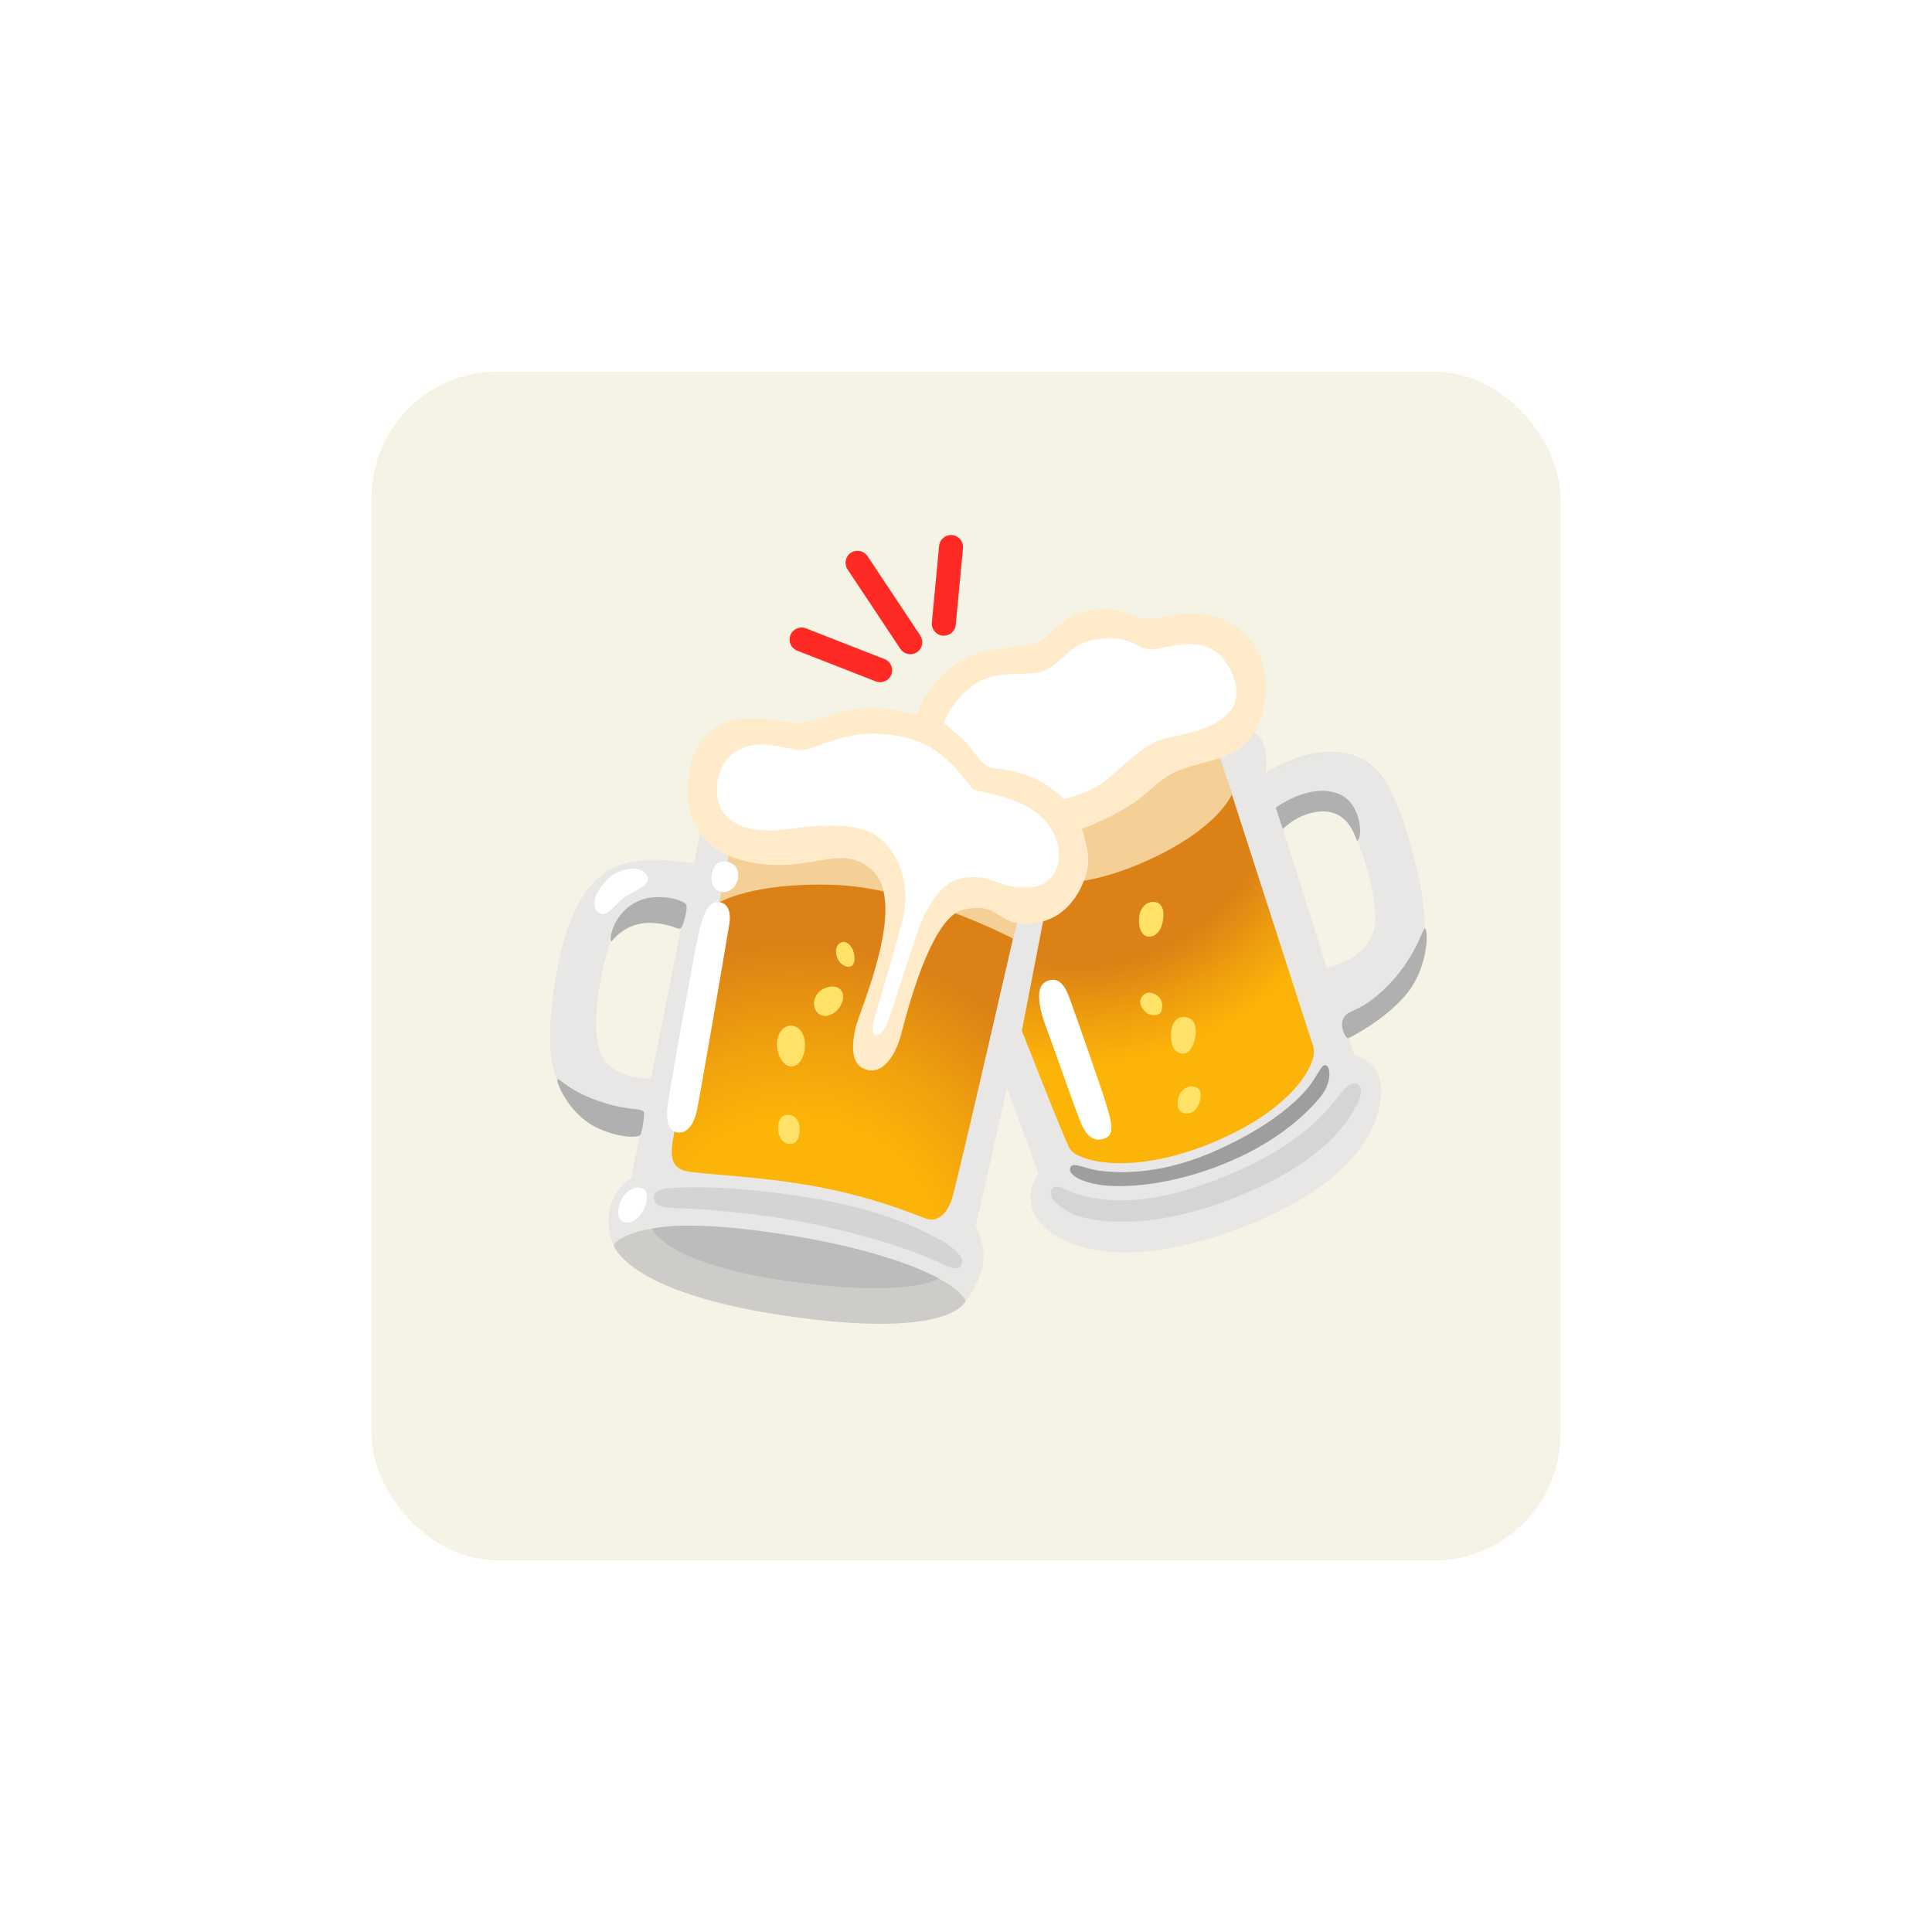 <svg width="260" height="260" viewBox="0 0 260 260" fill="none" xmlns="http://www.w3.org/2000/svg">
<g opacity="0.32" filter="url(#filter0_d_143_5)">
<rect x="50" y="46" width="160" height="160" rx="17" fill="#DDD8B1"/>
</g>
<path opacity="0.5" d="M190.364 115.694C187.981 106.367 185.91 102.265 181.662 101.474C177.579 100.712 171.778 103.359 170.332 104.14L170.313 104.072C170.313 104.072 170.645 102.265 170.176 100.448C169.707 98.632 167.832 97.899 167.295 98.036L94.797 108.701L94.309 111.582L93.391 116.202C91.027 115.772 84.787 114.942 81.417 117.423C77.208 120.519 75.508 126.213 74.473 133.665C73.438 141.117 74.102 145.013 76.465 147.543C79.366 150.659 83.917 151.538 86.291 151.791L84.923 158.628C84.923 158.628 83.243 159.234 82.237 162.046C81.231 164.859 82.57 167.545 82.57 167.545C82.57 167.545 85.373 162.603 106.996 166.422C128.941 170.299 129.957 175.056 129.957 175.056C129.957 175.056 131.168 173.844 132.106 170.963C133.043 168.082 131.305 165.064 131.305 165.064L135.524 146.43L139.743 157.954C139.743 157.954 138.181 159.849 138.874 162.584C139.704 165.875 147.508 172.575 166.846 165.289C186.018 158.052 186.623 147.856 185.52 144.691C184.768 142.523 182.238 141.947 182.238 141.947L181.125 138.401C182.209 137.776 183.879 136.682 186.399 134.768C192.298 130.295 192.776 125.148 190.364 115.694ZM80.675 141.263C79.2 136.761 81.71 125.431 83.849 123.761C87.013 121.29 90.363 122.492 91.965 123.322L87.619 145.131C85.929 145.15 81.837 144.818 80.675 141.263ZM185.002 124.552C184.514 128.381 180.226 129.846 178.566 130.276L172.305 110.4C173.8 109.385 176.72 107.91 179.152 108.183C181.691 108.476 185.607 119.796 185.002 124.552Z" fill="white"/>
<path opacity="0.7" d="M190.364 115.694C187.981 106.367 185.861 102.49 181.662 101.474C175.831 100.058 170.313 104.072 170.313 104.072C170.313 104.072 170.645 102.265 170.176 100.448C169.707 98.632 167.832 97.899 167.295 98.036L94.797 108.701L94.309 111.582L93.391 116.202C91.027 115.772 84.787 114.942 81.417 117.423C77.208 120.519 75.508 126.213 74.473 133.665C73.438 141.117 74.102 145.013 76.465 147.543C79.366 150.659 83.917 151.538 86.291 151.791L84.923 158.628C84.923 158.628 83.243 159.234 82.237 162.046C81.231 164.859 82.57 167.545 82.57 167.545C82.57 167.545 84.074 165.074 92.795 165.035C96.272 165.015 100.843 165.318 106.996 166.422C128.453 170.27 129.957 175.056 129.957 175.056C129.957 175.056 131.168 173.844 132.106 170.963C133.043 168.082 131.305 165.064 131.305 165.064L135.524 146.43L139.743 157.954C139.743 157.954 138.181 159.849 138.874 162.584C139.704 165.875 147.508 172.575 166.846 165.289C186.018 158.052 186.623 147.856 185.52 144.691C184.768 142.523 182.238 141.947 182.238 141.947L181.125 138.401C182.209 137.776 183.879 136.682 186.399 134.768C192.298 130.295 192.776 125.148 190.364 115.694ZM80.675 141.263C79.2 136.761 81.71 125.431 83.849 123.761C87.013 121.29 90.363 122.492 91.965 123.322L87.619 145.131C85.929 145.15 81.837 144.818 80.675 141.263ZM185.002 124.552C184.514 128.381 180.226 129.846 178.566 130.276L172.305 110.4C173.8 109.385 176.72 107.91 179.152 108.183C181.691 108.476 185.607 119.796 185.002 124.552Z" fill="#E0E0E0"/>
<path opacity="0.7" d="M105.287 177.009C84.259 173.864 82.57 167.545 82.57 167.545C82.57 167.545 85.177 162.662 106.996 166.422C128.268 170.085 129.958 175.056 129.958 175.056C129.958 175.056 128.219 180.447 105.287 177.009Z" fill="#BCBCBC"/>
<path d="M98.294 114.297C98.294 114.297 90.715 152.045 90.5 153.745C90.285 155.444 90.285 157.075 92.2 157.573C94.114 158.071 101.976 158.208 109.975 159.702C117.974 161.196 123.433 163.599 124.703 164.019C125.972 164.439 127.398 163.667 128.17 161.118C128.951 158.569 137.302 122.032 137.302 122.032L118.618 109.414L98.294 114.297Z" fill="url(#paint0_radial_143_5)"/>
<path d="M137.517 138.705L141.189 119.806L165.303 105.439C165.303 105.439 176.29 139.457 176.759 140.922C177.345 142.758 174.571 148.95 163.457 153.648C152.342 158.345 144.861 156.314 143.924 154.517C142.996 152.729 137.517 138.705 137.517 138.705Z" fill="url(#paint1_radial_143_5)"/>
<path d="M142.556 110.108L163.554 100.068L165.791 106.875C165.791 106.875 164.062 111.456 154.335 115.841C145.867 119.659 140.974 118.741 140.974 118.741L142.556 110.108ZM99.651 108.115L96.751 121.476C96.751 121.476 101.067 118.741 112.104 119.073C123.14 119.406 136.354 126.32 136.354 126.32L137.009 123.361L139.411 112.442L99.651 108.115Z" fill="#F4D097"/>
<path d="M92.659 104.589C91.858 111.045 95.051 115.499 102.786 116.309C109.643 117.022 113.549 113.604 117.378 117.11C122.242 121.573 115.62 136.077 115.141 138.313C114.663 140.55 114.34 143.334 116.655 143.968C118.97 144.603 120.63 141.712 121.275 139.183C122.867 132.961 125.816 123.4 129.567 122.443C134.821 121.105 134.001 125.089 139.45 124.201C144.314 123.4 146.062 118.702 146.385 116.632C146.707 114.561 145.584 111.533 145.584 111.533C145.584 111.533 148.377 110.576 151.483 108.74C154.589 106.904 155.292 105.429 157.704 104.121C161.21 102.206 166.397 102.734 168.867 98.466C171.573 93.758 171.338 83.601 161.249 82.595C158.066 82.273 156.347 83.425 154.198 83.239C151.747 83.025 150.877 81.374 146.629 82.165C142.371 82.956 141.365 86.111 138.894 86.746C136.159 87.449 132.116 86.824 128.209 89.695C124.302 92.567 123.345 96.307 123.345 96.307C123.345 96.307 120.347 95.067 116.255 95.35C111.801 95.653 109.955 97.499 106.771 97.264C103.587 97.03 93.957 94.061 92.659 104.589Z" fill="#FFEBC9"/>
<path d="M155.516 121.398C154.374 121.173 153.358 122.121 153.28 123.635C153.202 125.148 153.807 126.018 154.569 126.057C155.331 126.096 156.161 125.529 156.464 124.094C156.767 122.648 156.464 121.584 155.516 121.398ZM153.612 134.222C153.143 135.022 153.729 135.882 154.364 136.341C154.999 136.8 156.024 136.683 156.259 136.155C156.483 135.628 156.562 134.642 155.809 134.036C155.057 133.43 154.11 133.391 153.612 134.222ZM159.443 136.868C158.417 136.751 157.587 137.591 157.587 139.329C157.587 141.068 158.232 141.722 159.179 141.791C160.273 141.869 160.878 140.091 160.917 139.027C160.956 137.972 160.732 137.025 159.443 136.868ZM161.367 146.625C160.644 145.834 159.404 146.205 158.827 147.153C158.359 147.924 158.261 149.116 158.945 149.614C159.628 150.102 160.663 149.809 161.103 149.047C161.669 148.071 161.748 147.045 161.367 146.625ZM112.914 126.994C112.407 127.385 112.348 128.508 112.914 129.338C113.481 130.168 114.467 130.325 114.809 129.787C115.151 129.26 114.995 128.274 114.692 127.668C114.389 127.072 113.706 126.389 112.914 126.994ZM110.072 136.341C110.951 137.181 112.338 136.487 112.944 135.618C113.549 134.749 113.696 133.763 113.09 133.157C112.485 132.551 111.332 132.669 110.483 133.274C109.467 133.997 109.203 135.511 110.072 136.341ZM106.634 138.04C105.541 137.894 104.554 138.968 104.554 140.501C104.554 142.201 105.58 143.637 106.595 143.529C107.65 143.412 108.295 142.093 108.334 140.765C108.373 139.447 107.767 138.197 106.634 138.04ZM105.795 150.053C105.013 150.19 104.583 151.04 104.73 152.163C104.867 153.227 105.502 154.116 106.595 153.921C107.416 153.784 107.689 152.661 107.582 151.596C107.484 150.532 106.683 149.897 105.795 150.053Z" fill="#FFE267"/>
<path d="M80.577 122.824C81.769 123.693 82.853 121.359 84.532 120.441C86.193 119.533 87.726 118.927 87.023 117.726C86.32 116.534 83.986 116.7 82.364 117.833C80.743 118.976 79.073 121.73 80.577 122.824ZM97.922 115.987C96.624 115.714 96.028 116.534 95.813 117.56C95.598 118.605 95.92 119.728 96.956 120.002C97.991 120.275 99.065 119.455 99.29 118.322C99.495 117.208 99.094 116.232 97.922 115.987ZM96.926 121.427C95.002 121.056 94.319 123.762 93.41 128.684C92.58 133.157 89.767 148.364 89.767 149.555C89.767 150.747 89.767 152.046 91.017 152.368C92.268 152.69 93.342 151.567 93.801 149.38C94.211 147.436 97.952 125.696 98.167 124.231C98.382 122.766 97.962 121.623 96.926 121.427Z" fill="white"/>
<path d="M82.257 126.721C82.316 126.808 84.015 123.957 87.941 124.211C90.256 124.357 91.243 125.129 91.575 124.963C91.907 124.797 92.581 122.326 92.366 121.788C92.161 121.241 89.797 120.431 87.326 120.841C83.029 121.574 81.837 126.115 82.257 126.721ZM75.001 145.287C74.835 145.648 76.573 149.867 80.079 151.635C83.185 153.198 86.066 153.169 86.222 152.68C86.349 152.299 86.642 151.088 86.681 149.838C86.711 149.018 85.041 149.574 81.29 148.412C76.563 146.967 75.167 144.906 75.001 145.287Z" fill="#B0B0B0"/>
<path d="M108.529 100.868C107.142 101.249 104.398 99.98 101.732 100.233C99.251 100.468 96.809 102.118 96.526 105.595C96.047 111.475 101.624 111.856 104.271 111.748C106.927 111.641 114.516 109.893 118.179 112.647C121.87 115.43 122.163 120.343 121.626 123C121.089 125.656 118.042 135.794 117.641 137.112C116.899 139.603 118.169 139.876 119.077 138.382C119.976 136.897 123.16 125.383 124.546 122.833C125.933 120.284 127.408 118.38 129.908 118.106C133.893 117.686 133.835 119.435 138.19 119.435C142.009 119.435 143.552 115.753 141.746 112.061C139.353 107.178 131.979 106.758 131.08 106.279C130.182 105.8 127.574 100.331 121.265 99.11C114.956 97.889 111.762 99.97 108.529 100.868ZM127.008 97.303C127.008 97.303 128.6 98.466 130.045 99.98C130.963 100.937 132.047 102.9 133.327 103.271C134.606 103.642 136.237 103.447 138.972 104.658C141.706 105.869 143.103 107.51 143.103 107.51C143.103 107.51 146.023 107.08 148.631 105.136C151.239 103.193 153.729 100.038 157.079 99.306C160.419 98.573 168.36 97.352 165.947 90.984C163.33 84.089 156.708 87.576 154.764 87.4C152.821 87.224 151.473 84.968 146.56 86.248C143.25 87.107 142.566 90.203 139.284 90.564C136.003 90.926 133.629 90.252 130.778 92.381C127.926 94.51 127.008 97.303 127.008 97.303Z" fill="white"/>
<path d="M127.018 85.554C126.969 85.554 126.92 85.554 126.861 85.544C125.973 85.457 125.328 84.675 125.406 83.787L126.383 73.463C126.461 72.574 127.252 71.92 128.141 72.008C129.03 72.096 129.674 72.877 129.596 73.766L128.619 84.089C128.541 84.929 127.838 85.554 127.018 85.554ZM122.515 88.045C121.998 88.045 121.48 87.791 121.167 87.322L114.057 76.627C113.569 75.885 113.764 74.889 114.507 74.391C115.249 73.903 116.245 74.098 116.743 74.84L123.853 85.535C124.342 86.277 124.146 87.273 123.404 87.771C123.131 87.957 122.828 88.045 122.515 88.045ZM118.443 91.805C118.247 91.805 118.052 91.766 117.857 91.697L107.289 87.566C106.89 87.41 106.57 87.103 106.398 86.711C106.225 86.319 106.216 85.875 106.371 85.476C106.693 84.646 107.631 84.236 108.461 84.558L119.038 88.699C119.868 89.021 120.279 89.959 119.956 90.789C119.702 91.424 119.087 91.805 118.443 91.805Z" fill="#FF2A23"/>
<path d="M140.867 132.044C139.353 132.678 139.646 135.267 140.867 138.489C142.088 141.712 144.92 149.965 145.555 151.333C146.19 152.7 147.02 153.725 148.582 153.237C150.145 152.749 149.51 150.844 148.973 148.94C148.436 147.035 144.822 136.78 144.236 135.169C143.65 133.557 142.957 131.165 140.867 132.044Z" fill="#FEFFFF"/>
<path d="M87.746 165.377C87.746 165.377 89.436 170.026 105.932 172.39C122.427 174.753 126.334 172.077 126.334 172.077C126.334 172.077 120.63 168.6 106.811 166.325C92.239 163.922 87.746 165.377 87.746 165.377Z" fill="#BCBCBC"/>
<path d="M86.164 159.829C84.718 159.644 83.859 160.933 83.517 161.656C83.185 162.378 82.843 164.302 84.093 164.498C85.343 164.693 86.398 163.492 86.789 162.476C87.17 161.46 87.267 159.976 86.164 159.829Z" fill="white"/>
<path d="M87.99 160.982C87.834 162.427 89.533 162.574 91.838 162.613C94.143 162.652 102.064 163.326 107.23 164.293C118.003 166.314 124.839 169.098 127.047 170.211C129.264 171.315 129.479 170.133 129.498 169.83C129.547 168.961 128.053 167.574 126.08 166.607C124.556 165.865 119.253 162.759 108.041 161.031C97.18 159.351 91.594 159.829 90.432 159.878C89.289 159.927 88.088 160.122 87.99 160.982Z" fill="#D4D4D4"/>
<path d="M144.011 157.202C143.797 157.905 144.959 158.892 147.606 159.38C151.082 160.015 157.499 159.497 164.424 156.743C171.309 154.008 175.411 150.385 177.697 147.621C179.122 145.892 179.113 143.89 178.566 143.451C177.872 142.894 177.491 144.623 175.919 146.508C174.395 148.334 170.811 151.645 163.681 154.829C156.61 157.984 151.161 157.954 148.006 157.554C145.808 157.28 144.314 156.206 144.011 157.202Z" fill="#9E9E9E"/>
<path d="M141.433 160.328C141.189 161.666 143.396 162.936 144.431 163.395C147.429 164.703 155.321 165.387 165.586 161.412C178.907 156.245 181.72 150.317 182.609 148.647C183.517 146.928 183.127 146.137 182.707 145.912C182.052 145.561 181.271 146.049 180.372 147.231C177.589 150.874 173.741 154.673 164.57 158.423C155.399 162.174 149.061 162.017 144.812 160.65C143.64 160.269 141.687 158.961 141.433 160.328Z" fill="#D5D5D5"/>
<path d="M180.734 137.19C180.275 138.323 181.134 139.622 181.291 139.671L181.447 139.72C181.447 139.72 186.223 137.444 189.231 133.83C192.317 130.129 192.219 125.011 191.76 124.953C191.409 124.904 190.53 129.113 186.213 133.186C182.629 136.565 181.32 135.715 180.734 137.19ZM171.69 108.691L172.628 111.572C172.628 111.572 175.147 108.965 178.468 109.219C181.789 109.473 182.482 113.115 182.619 113.115C183.381 113.125 183.39 108.134 180.167 106.845C176.251 105.263 171.69 108.691 171.69 108.691Z" fill="#B0B0B0"/>
<defs>
<filter id="filter0_d_143_5" x="0" y="0" width="260" height="260" filterUnits="userSpaceOnUse" color-interpolation-filters="sRGB">
<feFlood flood-opacity="0" result="BackgroundImageFix"/>
<feColorMatrix in="SourceAlpha" type="matrix" values="0 0 0 0 0 0 0 0 0 0 0 0 0 0 0 0 0 0 127 0" result="hardAlpha"/>
<feOffset dy="4"/>
<feGaussianBlur stdDeviation="25"/>
<feComposite in2="hardAlpha" operator="out"/>
<feColorMatrix type="matrix" values="0 0 0 0 0 0 0 0 0 0 0 0 0 0 0 0 0 0 0.1 0"/>
<feBlend mode="normal" in2="BackgroundImageFix" result="effect1_dropShadow_143_5"/>
<feBlend mode="normal" in="SourceGraphic" in2="effect1_dropShadow_143_5" result="shape"/>
</filter>
<radialGradient id="paint0_radial_143_5" cx="0" cy="0" r="1" gradientUnits="userSpaceOnUse" gradientTransform="translate(107.101 170.477) scale(58.689)">
<stop offset="0.331" stop-color="#FDB408"/>
<stop offset="0.502" stop-color="#F1A20D"/>
<stop offset="0.745" stop-color="#DB8116"/>
</radialGradient>
<radialGradient id="paint1_radial_143_5" cx="0" cy="0" r="1" gradientUnits="userSpaceOnUse" gradientTransform="translate(144.674 102.383) scale(43.962)">
<stop offset="0.628" stop-color="#DB8116"/>
<stop offset="0.786" stop-color="#EE9D0E"/>
<stop offset="0.939" stop-color="#FDB408"/>
</radialGradient>
</defs>
</svg>
